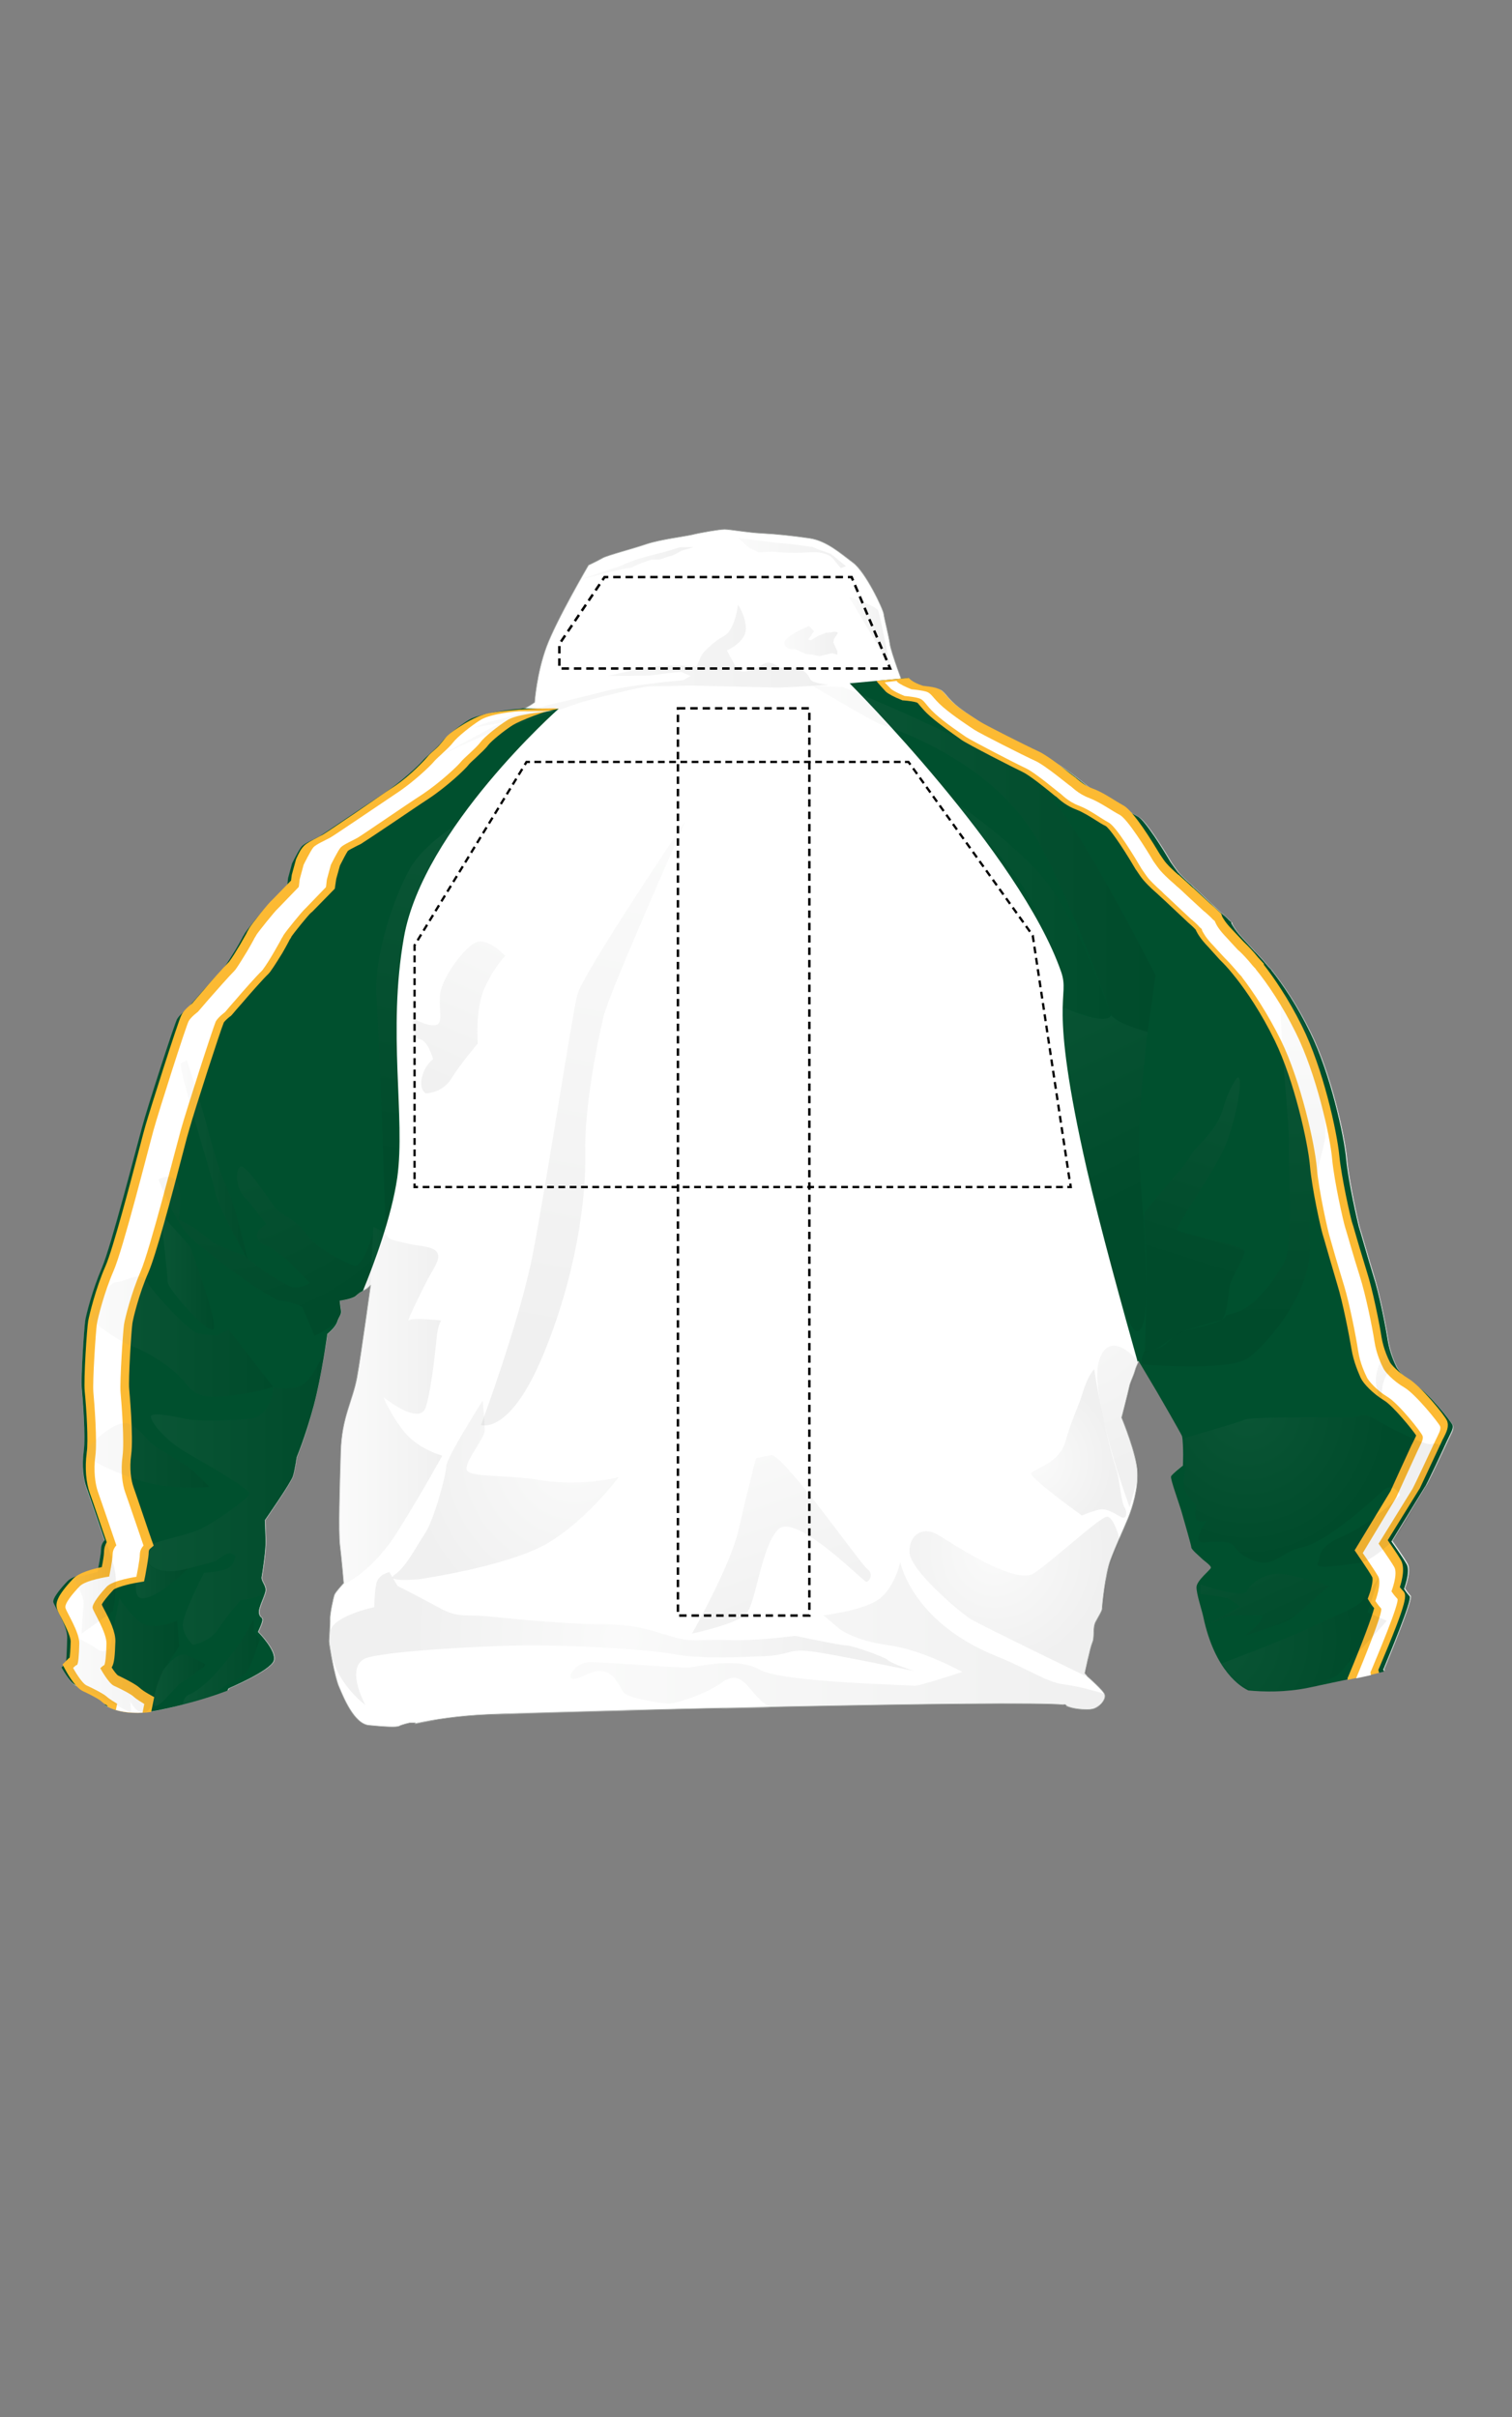 <?xml version="1.0" encoding="utf-8"?>
<!-- Generator: Adobe Illustrator 19.1.0, SVG Export Plug-In . SVG Version: 6.00 Build 0)  -->
<!DOCTYPE svg PUBLIC "-//W3C//DTD SVG 1.1//EN" "http://www.w3.org/Graphics/SVG/1.1/DTD/svg11.dtd">
<svg version="1.1" xmlns="http://www.w3.org/2000/svg" xmlns:xlink="http://www.w3.org/1999/xlink" x="0px" y="0px"
	 viewBox="0 0 612 978" enable-background="new 0 0 612 978" xml:space="preserve">
<rect x="0" y="0" width="612" height="978" fill="#808080" stroke="none"/>
<g id="BODY">
	<g>
		<path fill="#FFFFFF" stroke="#ADB0AD" stroke-width="0.25" d="M586,583.1c1.4-3,2.6-4.7,2.1-6.2c-0.5-1.4-9.7-12.9-14.2-15.6
			c-4.5-2.7-7.7-6.3-8.3-7.7c-0.7-1.4-2.7-5.6-3.6-10.9c-0.8-5.3-3.4-18.7-5.7-26.1c-2.3-7.5-5.3-18.1-5.9-19.9
			c-0.5-1.9-4.2-17.9-5.1-27.3c-0.8-9.3-6.4-34.6-14.5-51.1c-5.2-10.7-11-19.4-15.8-25.4c0-0.1,0-0.1,0-0.1s-0.5-0.5-1.3-1.4
			c-2.1-2.5-3.9-4.5-5.3-5.9c-0.2-0.1-0.3-0.3-0.4-0.4c-1.7-1.9-3.4-3.7-4.6-5c-3-3.2-4-5.1-4.5-6l-0.2-0.7l-0.8-0.7
			c-1-1.1-2.2-2.1-3.2-3c0,0-0.1-0.1-0.2-0.1l-6.4-6c-1.9-1.8-3.6-3.5-4.5-4.2l-1.2-1.2c0,0-2.8-2.3-5.2-5c-0.9-1.2-1.9-2.6-2.8-3.9
			c-2.7-4.6-10.3-17-13.4-18.6c-3.3-1.7-7.5-5-12-6.7c-4.5-1.7-7-4.6-7.5-4.9c-0.5-0.3-10-8.3-14.1-10.2s-22-11-24.1-12.5
			c-2.1-1.4-12.3-7.5-16.5-11.2c-4.2-3.7-4.4-5.6-6.8-6.3c-2.5-0.7-8.3-1.1-9.3-1.1c-1,0-4.8,0-4.8,0s-5.2-13.6-5.7-17.2
			c-0.5-3.6-2.3-10.3-2.5-12.1c-0.1-1.7-7.2-16.9-12.4-20.8c-5.2-3.9-10.8-8.9-17.6-9.9c-6.8-1-13.5-1.7-19.4-2
			c-5.9-0.3-12.9-1.6-15-1.6c-2.2,0-10.1,1.4-13.3,2.2c-3.1,0.7-12.7,1.9-18.2,3.7c-5.5,1.9-16,4.6-17.9,5.7
			c-1.9,1.1-5.7,2.9-5.7,2.9s-13,22.2-17,33c-4,10.8-4.8,22.5-4.8,22.5s-4.5,3.3-6.7,3.2c-2.2-0.1-15.9,1.9-19.8,4.3
			c-4,2.4-9.4,6.9-11.1,9c-1.6,2.2-6.7,6.3-7.8,7.7c-1.1,1.4-8.3,8.3-15.6,13.1c-7.2,4.7-24.5,16.5-26.3,17.5
			c-1.8,1-5.7,2.7-6.8,3.9c-1.1,1.1-4,7-4,7l-1.6,5.9l-0.3,2.6l-0.1,0.5l-8.2,8.4c-0.1,0.1-0.2,0.2-0.2,0.2c-1.2,1-7.9,9.3-8.6,10.5
			c-0.1,0.1-0.2,0.4-0.4,0.7c-0.3,0.5-0.6,0.9-0.7,1.2c0,0.1-0.1,0.1-0.1,0.2c-0.7,1.3-1.6,2.9-2.6,4.6c-1.6,2.6-3.4,5.6-4.7,7.3
			c-0.2,0.2-0.3,0.4-0.5,0.6c-1.9,1.9-7.6,8.2-10.3,11.3c-2,2.3-3.7,4.2-4.4,5.1c-0.1,0.1-0.2,0.2-0.2,0.2s-2.6,1.9-3.6,3.6
			c-1,1.7-12,35.9-14.2,43.8c-2.2,7.9-12.4,48.2-16.3,57c-3.8,8.8-6.3,18.8-6.7,21.2c-0.4,2.4-1.8,23.1-1.4,27.4
			c0.4,4.3,1.6,19.7,0.8,25.5c-0.8,5.9-0.1,11.3,1.1,14.6c1.2,3.3,7.4,21.4,7.4,21.4S41,625,41,627.1c0,2.2-1.4,8.9-1.4,8.9
			s-9.6,1.4-12,4c-2.5,2.6-6.2,6.9-5.7,8.6c0.4,1.7,5.7,9.8,5.6,14.3c-0.1,4.6-0.3,10.9-0.8,11c-0.5,0.1-1.5,1.1-1.5,1.1
			s3.3,6,5.5,7c2.2,1,6.8,3.3,8.1,4.5c1.1,1,3.6,2.5,4.1,2.8c0.1,0,0.1,0.1,0.1,0.1l-0.2,0.7c3.5,2,10.6,4.3,22.6,1.6
			c13.3-3,22.2-6.1,27.1-8c0.1-0.1,0.1-0.2,0.1-0.3c0.1-0.2,0.2-0.3,0.2-0.3s17-7.2,18.2-11.2c1.2-4-6.4-11.6-6.4-11.6
			s1.9-3.9,1.8-5c-0.1-1.1-1.1-0.6-1.4-2.7c-0.3-2.2,2.7-7.3,2.7-9.3c0-2-1.9-3.6-1.6-5.2s1.8-11.3,1.6-15.1
			c-0.1-3.7-0.3-7.9-0.3-7.9s10.5-15.2,11.3-17.9c0.8-2.7,1.5-7.6,1.5-7.6s3.7-8.9,6.8-20.9c3.1-12.1,5.5-29,5.5-29s3.3-2.6,4-4.9
			c0.7-2.3,1.8-2.9,1.5-4.6c-0.3-1.7-0.5-3.9-0.5-3.9s3.8-0.5,5.8-1.5l0.1,0l0.1-0.1c0.3-0.2,0.5-0.3,0.7-0.5
			c0.1-0.1,0.2-0.2,0.3-0.3l0.9-0.7c0,0,0.1-0.1,0.1-0.1l2.7-1.5c0.1-0.1,0.2-0.1,0.2-0.1l1.6-1.4c0,0-3.8,27.8-5.5,37.2
			s-6.2,16.2-6.6,30.1c-0.4,13.9-1,32.3-0.3,38c0.7,5.7,1.5,15.2,1.5,15.2s-3.1,3.3-3.7,4.6c-0.5,1.3-1.9,7.9-1.8,9.9
			c0.1,2-0.4,7.5-0.4,9c0,1.6,2.3,14.6,4,18.4c1.6,3.7,6,15.1,12.2,15.6c6.2,0.6,11.1,0.9,12.2,0.3c1.1-0.6,4.2-1.3,4.2-1.3h2.3
			c0,0,0,0,0,0c0,0,0,0.1-0.1,0.3c7.9-1.7,17.9-3.2,29.6-3.7c30.2-1.3,215.4-5.8,232.8-3.9c0.4-0.2,0.8-0.2,1.2,0.3
			c0.1,0,0.1,0.1,0.2,0.2c1.5,1,7.7,1.9,10.7,1.1c3.1-0.9,5.1-3.9,4.7-5.6c-0.4-1.7-7.1-7.5-7.1-7.5l-1-1.3c0,0,2.1-10,3-12.3
			c1-2.3,0.1-6,1.4-8.5c1.2-2.4,2.6-4.3,2.6-5.3c0-1,1.2-13.8,3.4-19.7c2.2-5.9,5.3-12.5,7.1-16.9c1.8-4.4,4-11.6,3.8-18.5
			c-0.1-6.9-6.4-22.2-6.4-22.2s2.7-10.5,3.1-12.5c0.4-2,1.6-4,2.3-6.5c0.7-2.4,1.8-4.2,1.8-4.2s6.7,11.3,7.5,12.6
			c0.8,1.3,9.7,16.8,10.1,17.8c0.4,1,0.5,6.3,0.5,7.6c0,1.3-0.1,4.4-0.1,4.4s-4.4,3.4-4.8,4.4c-0.4,1,3.4,11.2,4.4,14.8
			c1,3.6,3.8,13.1,3.8,13.9c0,0.9,3.3,3.6,4.1,4.4c0.8,0.9,4.1,3,3.8,3.9c-0.3,0.9-5.6,5-5.7,7.7c-0.1,2.7,2.2,9.5,2.7,11.9
			c4.4,20.9,14.1,27.8,17.6,29.7c6.1,0.6,15.2,0.9,24.6-1c10.2-2.1,22.7-4.8,30.7-6.6c-0.1-0.4-0.1-0.7-0.1-0.7s0.1-0.2,0.3-0.6
			c1.7-4.1,11.5-27.8,10.4-28.9c-1.2-1.3-2.3-3-2.3-3s2.7-7,1.1-9.9c-1.6-2.9-6.2-9.3-6.2-9.3l13.5-22.2
			C577.4,601.7,584.6,586.1,586,583.1z"/>
		<path fill="#FFFFFF" stroke="#ADB0AD" stroke-width="0.25" d="M432,690.6c-0.1-0.1-0.2-0.1-0.2-0.2
			C431.8,690.5,431.9,690.5,432,690.6z"/>
		<g opacity="0.2">
			<path fill="#FFFFFF" d="M248.9,692c-17.2-0.3-34.8,0.7-48.9,1.9c10.5-0.4,32.9-1.1,59.7-1.7C256.4,692.1,252.8,692.1,248.9,692z"
				/>
			<path fill="#FFFFFF" d="M175.3,696.2c-3.3,0.3-5.6,0.8-7.2,1.2c0,0,0,0.1-0.1,0.3c2.7-0.6,5.6-1.1,8.7-1.6
				C176.2,696.2,175.7,696.2,175.3,696.2z"/>
			<path fill="#FFFFFF" d="M304.6,689.9c0,0-9.5,0.9-12.6,1.5c6.6-0.1,13.3-0.3,20.1-0.4C307.9,690.5,304.6,689.9,304.6,689.9z"/>
		</g>
	</g>
</g>
<g id="SLEEVES">
	<g>
		<g>
			<path fill="#00502E" d="M585.8,582.8c1.4-3,2.6-4.7,2.1-6.2c-0.5-1.4-9.7-12.9-14.2-15.6c-4.5-2.7-7.7-6.3-8.4-7.7
				c-0.7-1.4-2.7-5.6-3.6-10.9c-0.8-5.3-3.4-18.7-5.8-26.1c-2.3-7.5-5.3-18.1-5.9-19.9c-0.5-1.9-4.2-17.9-5.1-27.3
				c-0.8-9.3-6.4-34.6-14.5-51.1c-5.2-10.7-11-19.4-15.8-25.4c0-0.1,0-0.1,0-0.1s-0.5-0.5-1.3-1.4c-2.1-2.5-3.9-4.5-5.3-5.9
				c-0.2-0.1-0.3-0.3-0.4-0.4c-1.7-1.9-3.4-3.7-4.6-5c-3-3.2-4-5.1-4.5-6l-0.2-0.7l-0.8-0.7c-1-1.1-2.2-2.1-3.3-3
				c0,0-0.1-0.1-0.2-0.1l-6.4-6c-1.9-1.8-3.6-3.5-4.5-4.2l-1.2-1.2c0,0-2.8-2.3-5.2-5c-0.9-1.2-1.9-2.6-2.8-3.9
				c-2.7-4.6-10.3-17-13.4-18.6c-3.3-1.7-7.5-5-12.1-6.7c-4.5-1.7-7-4.6-7.5-4.9c-0.5-0.3-10-8.3-14.1-10.2
				c-4.1-1.9-22.1-11-24.1-12.5c-2.1-1.4-12.3-7.5-16.6-11.2c-4.2-3.7-4.4-5.6-6.9-6.3c-1.3-0.4-3.7-0.7-5.7-0.9
				c-2.5-1-4.5-2-5.4-2.8c-0.2-0.2-0.3-0.3-0.5-0.6l-23.7,2.2c0,0,68.9,68.8,85.6,116.7c3.8,11-5.6,9.7,10.4,79.9
				c5.2,22.7,14.9,57.8,20.6,78c0.2-0.3,0.3-0.5,0.3-0.5s6.7,11.3,7.5,12.6c0.8,1.3,9.7,16.8,10.1,17.8c0.4,1,0.5,6.3,0.5,7.6
				c0,1.3-0.1,4.4-0.1,4.4s-4.4,3.4-4.8,4.4c-0.4,1,3.4,11.2,4.4,14.8c1,3.6,3.8,13.1,3.8,13.9c0,0.9,3.3,3.6,4.1,4.4
				c0.8,0.9,4.1,3,3.8,3.9c-0.3,0.9-5.6,5-5.8,7.7c-0.1,2.7,2.2,9.5,2.7,11.9c4.7,22.4,15.5,28.7,18.3,30c6.1,0.6,15.1,0.8,24.3-1.1
				c10.1-2.1,22.5-4.8,30.5-6.5c-0.1-0.6-0.2-1-0.2-1s0.1-0.2,0.3-0.6c1.7-4.1,11.6-27.8,10.4-28.9c-1.2-1.3-2.3-3-2.3-3
				s2.7-7,1.1-9.9c-1.6-2.9-6.2-9.3-6.2-9.3l13.6-22.2C577.2,601.4,584.4,585.8,585.8,582.8z"/>
		</g>
		<g>
			<path fill="#00502E" d="M163.5,379.2c7.7-43.8,62.6-92.4,62.6-92.4l-14.6-0.2c-0.7,0.2-1.3,0.3-1.7,0.3
				c-2.2-0.1-15.9,1.9-19.9,4.3c-4,2.4-9.5,6.9-11.1,9c-1.6,2.2-6.7,6.3-7.8,7.7c-1.1,1.4-8.4,8.3-15.6,13.1
				c-7.3,4.7-24.5,16.5-26.3,17.5c-1.8,1-5.8,2.7-6.9,3.9c-1.1,1.1-4,7-4,7l-1.6,5.9l-0.3,2.6l-0.1,0.5l-8.2,8.4
				c-0.1,0.1-0.2,0.2-0.2,0.2c-1.2,1-7.9,9.3-8.6,10.5c-0.1,0.1-0.2,0.4-0.4,0.7c-0.3,0.5-0.6,0.9-0.7,1.2c0,0.1-0.1,0.1-0.1,0.2
				c-0.7,1.3-1.6,2.9-2.6,4.6c-1.6,2.6-3.5,5.6-4.7,7.3c-0.2,0.2-0.3,0.4-0.5,0.6c-1.9,1.9-7.6,8.2-10.3,11.3
				c-2,2.3-3.7,4.2-4.4,5.1c-0.1,0.1-0.2,0.2-0.2,0.2s-2.6,1.9-3.6,3.6c-1,1.7-12.1,35.9-14.2,43.8c-2.2,7.9-12.5,48.2-16.3,57
				c-3.8,8.8-6.3,18.8-6.7,21.2c-0.4,2.4-1.8,23.1-1.4,27.4c0.4,4.3,1.6,19.7,0.8,25.5c-0.8,5.9-0.1,11.3,1.1,14.6
				c1.2,3.3,7.4,21.4,7.4,21.4s-1.5,1.4-1.5,3.6c0,2.2-1.4,8.9-1.4,8.9s-9.6,1.4-12.1,4c-2.5,2.6-6.2,6.9-5.8,8.6
				c0.4,1.7,5.8,9.8,5.6,14.3c-0.1,4.6-0.3,10.9-0.8,11c-0.5,0.1-1.5,1.1-1.5,1.1s3.3,6,5.5,7c2.2,1,6.9,3.3,8.1,4.5
				c1.1,1,3.6,2.5,4.1,2.8c0.1,0,0.1,0.1,0.1,0.1l-0.2,0.8c3.4,2,10.5,4.6,23,1.8C78.3,689,87,686,92,684.1c0.1-0.3,0.3-0.5,0.4-0.7
				c0.1-0.2,0.2-0.3,0.2-0.3s17-7.2,18.2-11.2c1.2-4-6.4-11.6-6.4-11.6s1.9-3.9,1.8-5c-0.1-1.1-1.1-0.6-1.4-2.7
				c-0.3-2.2,2.7-7.3,2.7-9.3c0-2-1.9-3.6-1.6-5.2c0.3-1.6,1.8-11.3,1.6-15.1c-0.1-3.7-0.3-7.9-0.3-7.9s10.6-15.2,11.4-17.9
				c0.8-2.7,1.5-7.6,1.5-7.6s3.7-8.9,6.9-20.9c3.2-12.1,5.5-29,5.5-29s3.3-2.6,4-4.9c0.7-2.3,1.8-2.9,1.5-4.6
				c-0.3-1.7-0.5-3.9-0.5-3.9s3.8-0.5,5.8-1.5l0.1,0l0.1-0.1c0.3-0.2,0.5-0.3,0.7-0.5c0.1-0.1,0.2-0.2,0.3-0.3l0.9-0.7
				c0,0,0.1-0.1,0.1-0.1l1.4-0.8c4.6-11.2,11.6-30,13.9-45.8C164.2,452.1,156.7,417.6,163.5,379.2z"/>
		</g>
	</g>
</g>
<g id="STRIPE_OUTLINE">
	<g>
		<path fill="#FCBA33" d="M367.8,274.3l-13.1,1.2c0.4,0.6,3.8,4.3,3.9,4.4c1.2,1,3.2,2.1,6.3,3.3l0.4,0.2l0.4,0
			c2.4,0.2,4.3,0.5,5.2,0.8c0.5,0.1,0.6,0.3,1.6,1.5c0.9,1,2,2.4,4.1,4.2c3.8,3.3,8.8,6.8,11.5,8.7c0.4,0.3,0.8,0.6,1.1,0.8
			c2.4,1.7,20.8,11.1,24.6,12.9c2.8,1.3,9,6.3,11.7,8.5c1.3,1.1,1.7,1.4,2.1,1.6c0.1,0.1,0.2,0.2,0.3,0.3c1.2,1.1,3.8,3.4,7.8,4.9
			c2.6,1,5.3,2.7,7.7,4.2c1.4,0.9,2.8,1.8,4.1,2.4c1.4,0.8,6.1,7.2,12.2,17.6l0.1,0.1c1.1,1.7,2.1,3.1,3,4.2l0.1,0.1
			c2.3,2.7,5,4.9,5.4,5.3l1.2,1.1l0.1,0.1c0.8,0.7,2.5,2.3,4.3,4l6.5,6.1l0.3,0.3c1,0.9,2.1,1.8,2.9,2.7l0.4,0.4l0.1,0.3
			c0.7,1.4,1.9,3.5,5,6.7c1.1,1.2,2.8,3.1,4.5,5l0.6,0.6c1,1,2.7,2.7,5.1,5.7l0.3,0.4l0,0l0.9,1.1c4,5.1,9.9,13.6,15.5,25.1
			c7.9,16.2,13.4,41.4,14.2,50.4c0.8,9.6,4.5,25.9,5.2,28.1c0.1,0.4,0.3,1,0.6,2c1.1,3.9,3.5,12.1,5.3,18.2
			c2.2,7.1,4.8,20.5,5.7,25.9c0.9,5.6,3,10,3.7,11.7l0.1,0.2c1.1,2.3,4.8,6.2,9.5,9.1c3.6,2.2,11.4,11.8,12.9,14.1
			c-0.1,0.5-0.6,1.3-0.9,2c-0.3,0.6-0.6,1.3-1,2c-1.3,2.8-7.8,17-8.5,18.6l-14.5,23.9l1.1,1.6c0,0.1,4.5,6.4,6,9.2
			c0.5,0.9-0.2,4.5-1.3,7.4l-0.5,1.4l0.8,1.3c0.1,0.2,0.8,1.3,1.8,2.5c-0.8,3.3-4.8,14.1-10.2,27l-0.6,1.4l0.1,0.6
			c4.6-1,9-1.9,12.7-2.8c-0.1-0.5-0.2-0.9-0.3-1.2c12.5-29.4,11.5-30.4,9.9-32.1c-0.4-0.4-0.8-0.9-1.2-1.4c0.9-2.8,2.2-7.9,0.4-11
			c-1.2-2.1-3.8-5.8-5.3-8l12.8-20.7l0.2-0.3c0.3-0.6,7.4-15.8,8.8-18.8c0.3-0.7,0.6-1.3,0.9-1.8c1.1-2.2,2.2-4.4,1.3-6.7
			c-0.8-2.1-10.7-14.2-15.8-17.2c-4.1-2.5-6.9-5.7-7.3-6.5l-0.1-0.2c-0.7-1.4-2.5-5.2-3.3-9.9c-0.8-5.3-3.5-18.9-6-26.7
			c-1.9-6.1-4.3-14.2-5.4-18.1l-0.6-1.9c-0.6-2-4.2-17.8-5.1-26.8c-0.9-9.6-6.6-35.4-15.1-52.4c-5.5-11.1-11.3-19.5-15.5-24.9
			l0.1-0.3l-2.3-2.5c-2-2.5-4-4.6-5.6-6.1l-0.4-0.4c-1.8-1.9-3.5-3.7-4.6-4.9c-2.7-2.8-3.6-4.5-4-5.2l-0.4-1.2l-1.2-1.1
			c-1.1-1.1-2.3-2.2-3.4-3.1l-6.7-6.2l-0.2-0.1c-1.9-1.8-3.6-3.3-4.5-4.1l-1.2-1.1L477,354c0,0-2.7-2.2-4.9-4.7
			c-0.8-0.9-1.6-2.1-2.6-3.6c-7-11.7-12-18.3-14.8-19.8c-1.1-0.6-2.4-1.4-3.7-2.2c-2.6-1.6-5.6-3.5-8.9-4.7c-3-1.1-5-2.9-6.1-3.8
			c-0.4-0.4-0.7-0.6-1.1-0.9c-0.3-0.2-0.8-0.6-1.6-1.2c-5-4-10.1-7.8-13.2-9.2c-4.4-2-22.3-11-24.1-12.3c-0.4-0.2-0.8-0.6-1.4-0.9
			c-2.6-1.8-4.7-2.8-8.2-5.8c-1.7-1.5-2.7-2.6-3.5-3.6c-1.2-1.4-1.9-2.3-4.2-3c-1.6-0.4-3.2-0.6-5.1-0.8
			C369,276,368.1,274.5,367.8,274.3"/>
		<path fill="#FCBA33" d="M224,286.6c-3.1,0-14.8,0.1-25.7,1.9c-6.4,1-15.6,7.6-17.2,9.2c-0.9,0.8-2.7,3.4-4.2,4.8
			c-1.8,1.7-3,2.6-3.7,3.5c-0.8,1-6.8,7.7-13.9,12.4c-3.4,2.2-9.5,6.4-14.7,10c-5.3,3.6-13,8.8-13.9,9.3c-0.5,0.3-1.2,0.6-1.9,1
			c-2.7,1.4-4.6,2.4-5.7,3.5c-1.3,1.3-2.1,2.9-3.2,5.3l-0.1,0.3l-1.7,6.2l-0.3,2.3l-7.4,7.6l0,0c-1.7,1.4-8.6,10.1-9.4,11.5
			c-0.1,0.1-0.2,0.4-0.4,0.7c-0.4,0.7-0.7,1.2-0.9,1.7c-0.7,1.2-1.6,2.8-2.5,4.4c-1.8,3-3.4,5.6-4.5,7l-0.2,0.2
			c-2.1,2.1-7.9,8.6-10.4,11.6c-1.9,2.2-3.5,4-4.3,5c-0.9,0.7-3.2,2.5-4.3,4.6c-1.4,2.5-12.9,38.9-14.6,44.8
			c-0.5,1.7-1.3,4.7-2.3,8.6c-3.8,14.5-10.9,41.5-13.9,48.3c-4,9.1-6.5,19.6-7,22.2c-0.5,2.7-1.9,23.7-1.4,28.5
			c0.7,7.1,1.5,20.1,0.8,24.9c-0.8,5.9-0.3,12,1.3,16.4c1,2.6,5.2,15.2,6.8,19.7c-0.6,1-1.1,2.5-1.1,4.2c0,0.9-0.4,3.5-0.9,5.9
			c-3.6,0.7-9.2,2.2-11.6,4.7c-6.6,7-7.1,9.8-6.6,11.9c0.2,0.9,0.7,1.9,1.8,3.9c1.3,2.6,3.8,7.3,3.8,9.6c-0.1,3.7-0.3,5.6-0.4,6.5
			c-0.4,0.3-0.7,0.6-1.1,1l-1.8,1.8l1.2,2.2c1.4,2.6,4.3,7.3,7.1,8.6c3.1,1.4,6.5,3.3,7.2,3.9c0.7,0.7,1.7,1.4,2.7,2l-0.1,0.3
			c2.4,1.3,6.3,2.6,12,2.6c1.8,0,3.7-0.1,5.8-0.4l1.2-6l-2.3-1.3c-1.6-0.9-3-1.9-3.5-2.4c-1.8-1.7-7.2-4.3-8.9-5.1
			c-0.5-0.4-1.5-1.6-2.5-3.2c1.1-1.7,1.3-4.8,1.5-10.5c0.1-3.8-2.1-8.4-4.6-13.1c-0.3-0.6-0.7-1.3-0.9-1.9c0.5-1,2-3,4.7-5.9
			c0.9-0.9,5.7-2.3,10-3l2.4-0.4l0.5-2.4c0.2-1.2,1.4-7.3,1.4-9.6c0-0.6,0.4-1.1,0.4-1.1l1.6-1.4l-0.8-2.2
			c-0.3-0.7-6.2-18.3-7.4-21.6c-0.9-2.5-1.7-7.3-0.9-13c1-7.2-0.8-26.3-0.8-26.5c-0.4-3.9,0.9-24.2,1.3-26.7c0.3-2,2.7-12,6.5-20.6
			c2.9-6.7,8.9-28.9,14.2-49.3c1-3.9,1.8-6.9,2.3-8.5c2.3-8.2,12.8-40.6,14-43.3c0.4-0.6,1.6-1.7,2.5-2.4l0.2-0.1l0.6-0.6
			c0.7-0.9,2.4-2.8,4.5-5.2c2.7-3.2,8.2-9.4,10.1-11.2c0.2-0.2,0.5-0.5,0.7-0.8l0.1-0.1c1.7-2.3,4-6.1,5-7.7c1-1.7,1.9-3.4,2.6-4.7
			l0.1-0.2c0.1-0.2,0.1-0.3,0.2-0.4c0,0,0.1-0.2,0.4-0.6l0.1-0.2c0.2-0.3,0.3-0.5,0.3-0.6c0.8-1.2,6.8-8.7,7.9-9.6
			c0.1-0.1,0.2-0.2,0.4-0.3l9.2-9.4l0.6-4l1.5-5.4c1.2-2.4,2.7-5.2,3.2-5.9c0.6-0.5,2.7-1.5,3.8-2.1c0.9-0.4,1.7-0.8,2.2-1.2
			c1-0.6,5.2-3.4,12.5-8.3c5.2-3.5,10.6-7.2,14-9.4c7.6-5,15.1-12.1,16.5-14c0.3-0.4,1.8-1.8,2.8-2.7c1.9-1.8,3.9-3.6,5-5.1
			c1.2-1.6,6.3-5.8,10.1-8.2c2.3-1.4,13.6-6.2,18.6-6.4l-1.3-0.2C224.8,286.6,224.5,286.6,224,286.6"/>
	</g>
</g>
<g id="SLEEVE_STRIPES-WHITE_ONLY">
	<g>
		<path fill="#FFFFFF" d="M580.8,583.3c1.4-3,2.6-4.8,2.1-6.2c-0.6-1.4-9.9-13-14.5-15.7c-4.6-2.7-7.8-6.3-8.5-7.8
			c-0.7-1.4-2.8-5.6-3.6-11c-0.8-5.3-3.5-18.7-5.9-26.2c-2.4-7.5-5.4-18.2-6-20c-0.6-1.9-4.3-18-5.2-27.4
			c-0.8-9.4-6.5-34.7-14.8-51.3c-5.3-10.7-11.2-19.5-16.1-25.5c0-0.1,0-0.1,0-0.1s-0.5-0.5-1.3-1.4c-2.1-2.6-4-4.6-5.4-5.9
			c-0.2-0.1-0.3-0.3-0.5-0.4c-1.8-1.9-3.5-3.8-4.6-5c-3.1-3.2-4.1-5.1-4.5-6l-0.3-0.7l-0.8-0.7c-1-1.1-2.2-2.1-3.3-3.1
			c0,0-0.1-0.1-0.2-0.1l-6.5-6c-1.9-1.8-3.7-3.5-4.6-4.2l-1.3-1.2c0,0-2.8-2.3-5.3-5.1c-1-1.2-2-2.6-2.9-3.9
			c-2.7-4.6-10.5-17.1-13.6-18.7c-3.3-1.7-7.7-5-12.3-6.8c-4.6-1.7-7.1-4.6-7.7-4.9c-0.6-0.3-10.2-8.4-14.3-10.2
			c-4.2-1.9-22.4-11.1-24.5-12.5c-2.1-1.4-8.4-5.5-12.7-9.2c-4.3-3.7-4.5-5.6-7-6.3c-1.4-0.4-3.8-0.7-5.8-0.9c-2.5-1-4.5-2-5.5-2.8
			c-0.2-0.2-0.4-0.4-0.5-0.6l-4.8,0.6c0.1,0.2,2.4,2.5,2.6,2.7c1,0.8,3,1.8,5.4,2.8c2,0.2,4.4,0.5,5.7,0.9c2.5,0.7,2.6,2.6,6.8,6.4
			c4.2,3.8,10.3,7.8,12.4,9.3c2.1,1.4,20,10.7,24.1,12.6c4.1,1.9,13.5,10,14.1,10.3c0.5,0.3,3,3.2,7.5,4.9c4.5,1.7,8.8,5.1,12,6.8
			c3.1,1.6,10.7,14.2,13.4,18.8c0.9,1.3,1.9,2.8,2.8,3.9c2.4,2.7,5.2,5.1,5.2,5.1l1.2,1.2c0.8,0.7,2.6,2.4,4.5,4.2l6.4,6
			c0,0,0.1,0.1,0.2,0.1c1.1,1,2.3,2,3.2,3.1l0.8,0.7l0.2,0.7c0.5,0.9,1.4,2.8,4.5,6c1.1,1.2,2.8,3.1,4.6,5c0.1,0.1,0.3,0.3,0.4,0.4
			c1.4,1.4,3.2,3.4,5.3,5.9c0.8,0.9,1.3,1.4,1.3,1.4s0,0.1,0,0.1c4.7,6.1,10.5,14.9,15.8,25.6c8.1,16.6,13.7,42.1,14.5,51.5
			c0.8,9.4,4.5,25.6,5.1,27.5c0.5,1.9,3.6,12.6,5.9,20.1c2.3,7.5,4.9,21,5.7,26.3c0.8,5.4,2.9,9.5,3.6,11c0.7,1.4,3.8,5.1,8.3,7.8
			c4.5,2.7,13.7,14.3,14.2,15.8c0.5,1.4-0.7,3.2-2.1,6.2c-1.4,3-8.6,18.8-8.6,18.8l-13.5,22.4c0,0,4.5,6.5,6.2,9.4
			c1.6,2.9-1.1,10-1.1,10s1.1,1.7,2.3,3c1.1,1.1-7.7,22.5-10.1,28.3c2.1-0.4,4.1-0.9,6-1.3c-0.2-0.8-0.2-1.2-0.2-1.2
			s0.1-0.2,0.3-0.6c1.7-4.1,11.8-27.9,10.6-29.1c-1.3-1.3-2.4-3-2.4-3s2.8-7.1,1.1-9.9c-1.7-2.9-6.3-9.4-6.3-9.4l13.8-22.3
			C572,602.1,579.4,586.4,580.8,583.3z"/>
		<path fill="#FFFFFF" d="M186.6,308.2c1.1-1.4,6.2-5.6,7.8-7.8c1.6-2.2,7.1-6.6,11.1-9.1c3.5-2.2,14.6-3.4,18.6-3.6l-12.9,0.1
			c-2.2-0.1-12.7,1-16.7,3.5c-4,2.5-9.4,6.9-11.1,9.1c-1.6,2.2-6.7,6.4-7.8,7.8c-1.1,1.4-8.3,8.4-15.6,13.1
			c-7.2,4.8-24.5,16.6-26.3,17.6c-1.8,1-5.7,2.7-6.8,3.9c-1.1,1.2-4,7.1-4,7.1l-1.6,5.9l-0.3,2.6l-0.1,0.5l-8.2,8.5
			c-0.1,0.1-0.2,0.2-0.2,0.2c-1.2,1-7.9,9.4-8.6,10.5c-0.1,0.1-0.2,0.4-0.4,0.7c-0.3,0.5-0.6,0.9-0.7,1.2c0,0.1-0.1,0.1-0.1,0.2
			c-0.7,1.3-1.6,2.9-2.6,4.6c-1.6,2.6-3.4,5.6-4.7,7.4c-0.2,0.2-0.3,0.4-0.5,0.6c-1.9,1.9-7.6,8.3-10.3,11.4c-2,2.3-3.7,4.3-4.4,5.1
			c-0.1,0.1-0.2,0.2-0.2,0.2s-2.6,1.9-3.6,3.6c-1,1.7-12,36.1-14.2,44c-2.2,7.9-12.4,48.5-16.3,57.3c-3.8,8.8-6.3,18.9-6.7,21.4
			c-0.4,2.5-1.8,23.2-1.4,27.6c0.4,4.3,1.6,19.8,0.8,25.7c-0.8,5.9-0.1,11.4,1.1,14.7c1.2,3.3,7.4,21.5,7.4,21.5s-1.5,1.4-1.5,3.6
			c0,2.2-1.4,9-1.4,9s-9.6,1.4-12,4c-2.5,2.6-6.2,6.9-5.7,8.7c0.4,1.7,5.7,9.8,5.6,14.4c-0.1,4.6-0.4,8.6-1,8.7
			c-0.5,0.1-1.5,1.2-1.5,1.2s3.3,6.1,5.5,7.1c2.2,1,6.8,3.3,8.1,4.5c1.1,1,3.6,2.5,4.1,2.8c0.1,0,0.1,0.1,0.1,0.1l-0.5,2.5
			c2.7,0.8,6.2,1.3,10.8,1.1l0.7-3.5c0,0,0,0-0.1-0.1c-0.5-0.3-3-1.8-4.1-2.8c-1.2-1.2-5.9-3.5-8.1-4.5c-2.2-1-5.5-7.1-5.5-7.1
			s1-1,1.5-1.2c0.5-0.1,0.9-4.1,1-8.7c0.1-4.6-5.2-12.7-5.6-14.4c-0.4-1.7,3.3-6.1,5.7-8.7c2.5-2.6,12-4,12-4s1.4-6.8,1.4-9
			c0-2.2,1.5-3.6,1.5-3.6s-6.2-18.2-7.4-21.5c-1.2-3.3-1.9-8.8-1.1-14.7c0.8-5.9-0.4-21.4-0.8-25.7c-0.4-4.3,1-25.1,1.4-27.6
			c0.4-2.5,2.9-12.6,6.7-21.4c3.8-8.8,14.1-49.4,16.3-57.3c2.2-7.9,13.3-42.3,14.2-44c1-1.7,3.6-3.6,3.6-3.6s0.1-0.1,0.2-0.2
			c0.7-0.9,2.4-2.8,4.4-5.1c2.7-3.2,8.3-9.5,10.3-11.4c0.2-0.2,0.3-0.3,0.5-0.6c1.3-1.7,3.2-4.8,4.7-7.4c1-1.7,1.9-3.4,2.6-4.6
			c0-0.1,0.1-0.2,0.1-0.2c0.1-0.3,0.4-0.7,0.7-1.2c0.2-0.4,0.3-0.6,0.4-0.7c0.7-1.2,7.4-9.5,8.6-10.5c0.1-0.1,0.1-0.1,0.2-0.2
			l8.2-8.5l0.1-0.5l0.3-2.6l1.6-5.9c0,0,2.9-5.9,4-7.1c1.1-1.2,5.1-2.9,6.8-3.9c1.8-1,19-12.9,26.3-17.6
			C178.2,316.6,185.5,309.7,186.6,308.2z"/>
	</g>
</g>
<g id="SHADING">
	<linearGradient id="SVGBACKID_1_" gradientUnits="userSpaceOnUse" x1="173.073" y1="276.441" x2="335.457" y2="276.441">
		<stop  offset="0" style="stop-color:#ADB0AD"/>
		<stop  offset="1" style="stop-color:#000000"/>
	</linearGradient>
	<path opacity="6.000000e-002" fill="url(#SVGBACKID_1_)" d="M173.1,308.3c0,0,23.5-11.8,30.4-13.5c6.9-1.7,29.4-10.1,33.7-11.2
		c4.3-1.1,21.9-5.9,26.4-5.9c4.5,0,12.6-0.3,16-0.3c3.5,0,31.8,0.8,35.3,0.8c3.5,0,20.6-1.1,20.6-1.1s-6.7-0.6-7.5-2.2
		c-0.8-1.7-1.9-3.1-3.2-3.6c-1.3-0.6-5.6-1.4-8-1.1c-2.4,0.3-4.3-3.9-8.5-1.1c-4.3,2.8-9.1,3.4-10.1,1.4c-1.1-2-4-7.3-4-7.3
		s7.7-3.4,7.7-8.7s-3.2-9.8-3.2-9.8s-1.1,10.1-5.6,12.6c-4.5,2.5-7.2,5.6-8.3,6.7c-1.1,1.1-2.9,5.9-2.9,5.9s-0.8-0.6-8.8-0.6
		c-8,0-10.7,0.8-14.2,1.4c-3.5,0.6-12.8,2.8-12.8,2.8s16.6,0,18.2-0.3c1.6-0.3,11.2-1.4,11.2-1.4l4,1.7l-2.9,1.7
		c0,0-22.2,2-31.8,4.5c-9.6,2.5-23,5.6-23,5.6s-20.3,6.2-22.2,6.4c-1.9,0.3-8,2.8-8,2.8l12-2.2c0,0-4,1.7-4.8,2.2
		C197.9,295.1,173.1,308.3,173.1,308.3z"/>
	<linearGradient id="SVGBACKID_2_" gradientUnits="userSpaceOnUse" x1="317.489" y1="259.347" x2="339.196" y2="259.347">
		<stop  offset="0" style="stop-color:#ADB0AD"/>
		<stop  offset="1" style="stop-color:#000000"/>
	</linearGradient>
	<path opacity="6.000000e-002" fill="url(#SVGBACKID_2_)" d="M327.4,253.3c0,0-11,4.5-9.9,7.3c1.1,2.8,4.3,2,4.3,2l4.3,2l2.7,0.3
		l2.9,0.6l2.4-0.6l2.7-0.6l2.1,0.6v-1.4l-1.6-3.6l0.3-1.4l1.6-2.5c0,0-1.3-0.6-2.1-0.3c-0.8,0.3-2.7,0.3-2.7,0.3l-3.5,1.4l-2.7,1.7
		l-1.1-0.3l2.4-3.4L327.4,253.3z"/>
	<linearGradient id="SVGBACKID_3_" gradientUnits="userSpaceOnUse" x1="343.736" y1="255.563" x2="360.296" y2="255.563">
		<stop  offset="0" style="stop-color:#ADB0AD"/>
		<stop  offset="1" style="stop-color:#000000"/>
	</linearGradient>
	<path opacity="6.000000e-002" fill="url(#SVGBACKID_3_)" d="M360.3,269.6l-16.6-28c0,0,11,3.4,11.8,5.6
		C356.3,249.4,360.3,269.6,360.3,269.6z"/>
	<linearGradient id="SVGBACKID_4_" gradientUnits="userSpaceOnUse" x1="234.768" y1="227.958" x2="280.706" y2="227.958">
		<stop  offset="0" style="stop-color:#ADB0AD"/>
		<stop  offset="1" style="stop-color:#000000"/>
	</linearGradient>
	<path opacity="6.000000e-002" fill="url(#SVGBACKID_4_)" d="M234.8,234.5c0,0,13.9-4.8,15-5c1.1-0.3,2.4-1.1,6.1-2.5
		c3.7-1.4,12.8-3.6,12.8-3.6l6.7-2h5.3l-4.8,1.4c0,0-3.7,2.2-4.5,2.2s-3.7,1.4-4.8,1.4c-1.1,0-2.9,0-2.9,0l-4,1.4l-3.2,1.4
		c0,0-0.8,0.6-1.6,0.6c-0.8,0-4.5,0.8-4.5,0.8L234.8,234.5z"/>
	<linearGradient id="SVGBACKID_5_" gradientUnits="userSpaceOnUse" x1="298.867" y1="223.894" x2="342.4" y2="223.894">
		<stop  offset="0" style="stop-color:#ADB0AD"/>
		<stop  offset="1" style="stop-color:#000000"/>
	</linearGradient>
	<path opacity="6.000000e-002" fill="url(#SVGBACKID_5_)" d="M298.9,217.7c0,0,16.8,2.2,18.4,2.2c1.6,0,11.5,1.4,11.5,1.4l1.9,0.8l5.6,2
		l6.1,5l-2.1,0.8l-2.9-3.6c0,0-2.1-3.4-10.1-2.8c-8,0.6-14.4-0.3-14.4-0.3l-5.9,0.3l-4-2L298.9,217.7z"/>
	<linearGradient id="SVGBACKID_6_" gradientUnits="userSpaceOnUse" x1="328.78" y1="347.486" x2="467.661" y2="347.486">
		<stop  offset="0" style="stop-color:#ADB0AD"/>
		<stop  offset="1" style="stop-color:#000000"/>
	</linearGradient>
	<path opacity="6.000000e-002" fill="url(#SVGBACKID_6_)" d="M341.1,278c0,0,70.2,27.7,84.9,45.4c14.7,17.7,41.7,71.2,41.7,71.2l-3.2,23
		c0,0-13.9-3.4-15.2-8.1c-1.3-4.8-18.6-51.5-30.2-70.9c-19-31.9-59.3-44.3-63-45.7c-3.7-1.4-27.2-15.4-27.2-15.4L341.1,278z"/>
	<linearGradient id="SVGBACKID_7_" gradientUnits="userSpaceOnUse" x1="416.673" y1="384.957" x2="463.951" y2="482.889">
		<stop  offset="0" style="stop-color:#ADB0AD"/>
		<stop  offset="1" style="stop-color:#000000"/>
	</linearGradient>
	<path opacity="6.000000e-002" fill="url(#SVGBACKID_7_)" d="M464.5,417.5c0,0-10.9-2.7-14.8-6.5c0,0-1.7,4.3-18.5-3.1
		c-6.4-2.8,20.5,128.1,28.5,130.6c8,2.5,2.7-47.4,1.6-66.4c-1.1-19.1,1.6-38.4,2.1-44.3C463.9,422,464.5,417.5,464.5,417.5z"/>
	<linearGradient id="SVGBACKID_8_" gradientUnits="userSpaceOnUse" x1="385.902" y1="368.25" x2="449.514" y2="368.25">
		<stop  offset="0" style="stop-color:#ADB0AD"/>
		<stop  offset="1" style="stop-color:#000000"/>
	</linearGradient>
	<path opacity="4.000000e-002" fill="url(#SVGBACKID_8_)" d="M385.9,324.2c-1.1,3.1,24.3,22.7,33.9,45.4c9.6,22.7,13.9,28.9,12.6,31.4
		c-1.3,2.5-1.3,6.7-1.3,6.7s21.1,9,18.2,1.7c-2.9-7.3-14.7-41.8-30.4-58C403,335.2,385.9,324.2,385.9,324.2z"/>
	<linearGradient id="SVGBACKID_9_" gradientUnits="userSpaceOnUse" x1="508.472" y1="419.172" x2="478.976" y2="513.277">
		<stop  offset="0" style="stop-color:#ADB0AD"/>
		<stop  offset="1" style="stop-color:#000000"/>
	</linearGradient>
	<path opacity="6.000000e-002" fill="url(#SVGBACKID_9_)" d="M500.8,436c2.9-1.4-0.5,17.9-5.3,28.6c-4.8,10.6-19.8,31.7-19,33.1
		c0.8,1.4,26.7,6.2,27.2,8.4c0.5,2.2-5.9,11.8-6.1,14.9c-0.3,3.1-1.1,12.3-3.5,13.2c-2.4,0.8-14.2,3.4-17.9,5.9
		c-3.7,2.5-5.9,4.5-7.5,5.3c-1.6,0.8-5.3,1.7-5.3,1.7s1.1-31.9,0.5-40.6c-0.5-8.7-1.3-14-0.5-16c0.8-2,16.8-19.1,18.4-22.7
		c1.6-3.6,10.4-9.5,13.1-18.8C497.6,439.7,500.8,436,500.8,436z"/>
	<linearGradient id="SVGBACKID_10_" gradientUnits="userSpaceOnUse" x1="496.626" y1="413.802" x2="500.155" y2="535.91">
		<stop  offset="0" style="stop-color:#ADB0AD"/>
		<stop  offset="1" style="stop-color:#000000"/>
	</linearGradient>
	<path opacity="6.000000e-002" fill="url(#SVGBACKID_10_)" d="M462.5,552.1c0,0,34.9,3,42.7-2.6c7.8-5.6,26.3-27.1,25-46.5
		c-1.2-19.4,5.7-37,6.2-43c0.4-6-1.6-32.3-4.5-37.9c-2.9-5.6-9.8-21.5-12.7-19.8c-2.9,1.7,2.9,52.9,2.5,60.3
		c-0.4,7.3,2.1,40-1.6,47.3c-3.7,7.3-11.9,18.9-19.7,21.1c-7.8,2.2-1.8,0.4-6.1,3.1c-3.3,2.1-14.1,3.7-16.7,5.1
		c-3.7,1.9-5.6,5.1-8,6c-4.5,1.6-6.5,1.7-6.5,1.7C461.3,550.8,462.5,552.1,462.5,552.1z"/>
	
		<radialGradient id="SVGBACKID_11_" cx="428.175" cy="512.561" r="73.558" gradientTransform="matrix(1 0 0 1.049 0 -17.076)" gradientUnits="userSpaceOnUse">
		<stop  offset="0" style="stop-color:#ADB0AD"/>
		<stop  offset="1" style="stop-color:#000000"/>
	</radialGradient>
	<path opacity="6.000000e-002" fill="url(#SVGBACKID_11_)" d="M457.2,609.8c0,0-16.8-45.6-12.3-59.4c4.5-13.8,16.2,0.9,16.2,0.9
		l-6.8,22.4c0,0,6.6,18.1,6.6,21.1C460.9,597.7,457.2,609.8,457.2,609.8z"/>
	
		<radialGradient id="SVGBACKID_12_" cx="402.623" cy="614.775" r="45.687" gradientTransform="matrix(1 0 0 1.049 0 -17.076)" gradientUnits="userSpaceOnUse">
		<stop  offset="0" style="stop-color:#ADB0AD"/>
		<stop  offset="1" style="stop-color:#000000"/>
	</radialGradient>
	<path opacity="6.000000e-002" fill="url(#SVGBACKID_12_)" d="M439.5,678.2c0,0-42.7-20.7-46.8-23.2c-4.1-2.6-24.6-19.8-24.6-27.1
		c0-7.3,5.7-10.3,11.5-6.9c5.7,3.4,31.2,20.7,39,15.5c7.8-5.2,26.7-22.8,29.5-22.8s5.2,9.5,5.2,9.5s-5.6,12.5-5.6,15.5
		c0,3-0.9,13.1-2.1,14.1c-3.3,2.6-3.4,13.3-4.2,15.1C440.6,669.5,439.5,678.2,439.5,678.2z"/>
	
		<radialGradient id="SVGBACKID_13_" cx="504.835" cy="559.633" r="58.1" gradientTransform="matrix(1 0 0 1.049 0 -17.076)" gradientUnits="userSpaceOnUse">
		<stop  offset="0" style="stop-color:#ADB0AD"/>
		<stop  offset="1" style="stop-color:#000000"/>
	</radialGradient>
	<path opacity="6.000000e-002" fill="url(#SVGBACKID_13_)" d="M479.3,581.9c0,0,21.7-6.2,24.6-7.5c2.9-1.3,39-0.9,43.1-0.9
		c4.1,0,4.1-2.6,9.8,0.9c5.7,3.4,20.5,10.8,22.6,9.9c2.1-0.9,5.2,1.4,5.2,1.4s-5.6,13.5-6.8,15.2c-1.2,1.7-7.2,11.9-7.7,13.2
		c-0.4,1.3-5.9,8.9-5.9,8.9s-9,9-14.4,9.5c-5.3,0.4-18,3-16.4,0c1.6-3-1.2-6,10.7-11.2c11.9-5.2,22.6-16.4,22.6-16.4s-2.9-5.6-7-1.7
		c-4.1,3.9-22.6,20.7-32.4,22.8c-9.8,2.2-11.5,9-20.5,5.2c-9-3.9-5.3-6.9-11.9-7.3c-6.6-0.4-9.8,1.3-9.8-1.3s3.3-7.3,3.3-7.3
		s-4.1,1.3-4.5-1.3c-0.4-2.6,0.4-4.7,0.4-4.7s-5.3-5.6-5.3-8.2c0-2.6,0.8-7.9,0.8-7.9L479.3,581.9z"/>
	<linearGradient id="SVGBACKID_14_" gradientUnits="userSpaceOnUse" x1="495.393" y1="607.849" x2="521.525" y2="664.929">
		<stop  offset="0" style="stop-color:#ADB0AD"/>
		<stop  offset="1" style="stop-color:#000000"/>
	</linearGradient>
	<path opacity="6.000000e-002" fill="url(#SVGBACKID_14_)" d="M538.8,642c-1.2-1.3-12.7,11.2-16.8,13.3c-4.1,2.2-18,6.5-18,6.5
		s10.7-8.2,5.7-8.2c-4.9,0-12.3-0.4-15.2,1.3c-2.9,1.7-4.5,1.7-4.5,1.7l11.9-6.5c0,0-2.9-2.6-5.3-3.4c-2.5-0.9-10.7-1.7-10.7-1.7
		v-3.9c0,0,17.2,6,18.9,2.6c1.6-3.4,7.4-7.3,13.5-6.9C524.5,637.3,538.8,642,538.8,642z"/>
	<radialGradient id="SVGBACKID_15_" cx="490.041" cy="663.189" r="59.336" gradientUnits="userSpaceOnUse">
		<stop  offset="0" style="stop-color:#ADB0AD"/>
		<stop  offset="1" style="stop-color:#000000"/>
	</radialGradient>
	<path opacity="6.000000e-002" fill="url(#SVGBACKID_15_)" d="M522.6,684.1c1.9-0.2,3.9-0.5,5.5-0.7c0.6-0.1,1.3-0.2,1.9-0.4
		c1-0.2,1.9-0.4,2.9-0.6c1.4-0.7,4.8-3,7.1-3.8c2.5-0.9,6.6-7.3,9.8-10.3c3.3-3,11.5-12.5,11.5-12.5l-7.8-3.4l4.9-14.6
		c0,0-4.5,6.9-7,9.9c-2.5,3-11.1,6-20.9,10.8c-9.8,4.7-36.1,14.6-36.1,14.6s3.5,5.8,7.2,8.2c2.9,1.9,5.3,2.7,7.9,3.1
		C513.4,684.5,517.9,684.6,522.6,684.1z"/>
	<radialGradient id="SVGBACKID_16_" cx="527.797" cy="682.918" r="4.106" gradientUnits="userSpaceOnUse">
		<stop  offset="0" style="stop-color:#ADB0AD"/>
		<stop  offset="1" style="stop-color:#000000"/>
	</radialGradient>
	<path opacity="6.000000e-002" fill="url(#SVGBACKID_16_)" d="M528.1,683.4c2.3-0.4,4.1-0.7,4.5-0.8c0.1,0,0.2-0.1,0.3-0.1
		c-1,0.2-2,0.4-2.9,0.6C529.4,683.1,528.7,683.2,528.1,683.4z"/>
	<radialGradient id="SVGBACKID_17_" cx="508.751" cy="684.404" r="11.044" gradientUnits="userSpaceOnUse">
		<stop  offset="0" style="stop-color:#ADB0AD"/>
		<stop  offset="1" style="stop-color:#000000"/>
	</radialGradient>
	<path opacity="6.000000e-002" fill="url(#SVGBACKID_17_)" d="M522.6,684.1c-4.7,0.5-9.2,0.5-13,0.3c1.6,0.2,3.4,0.3,5.4,0.3
		C517,684.7,519.8,684.4,522.6,684.1z"/>
	<linearGradient id="SVGBACKID_18_" gradientUnits="userSpaceOnUse" x1="230.808" y1="661.926" x2="447.349" y2="661.926">
		<stop  offset="0" style="stop-color:#ADB0AD"/>
		<stop  offset="1" style="stop-color:#000000"/>
	</linearGradient>
	<path opacity="6.000000e-002" fill="url(#SVGBACKID_18_)" d="M447.3,685.5c0,0-9-3-16.4-3.9c-7.4-0.9-14.2-6.1-27.9-11.6
		c-34-13.8-38.6-37.9-38.6-37.9s-2.5,11.2-9.4,15.5c-7,4.3-21.7,6-21.7,6l6.6,5.6c0,0,6.2,4.7,19.7,6.5
		c13.5,1.7,29.9,10.8,29.9,10.8s-18,6-19.7,5.6c-1.6-0.4-53.3-1.3-62.3-6.5c-9-5.2-24.6-1.3-28.3-0.9c-3.7,0.4-34-2.2-40.6-2.2
		c-6.6,0-12.7,10.8-1.6,5.2c11.1-5.6,13.5,5.2,15.6,7.3c2.1,2.2,15.2,4.3,18,4.3c2.9,0,14.4-3.4,21.7-8.6c7.4-5.2,9.8,1.7,15.2,6.9
		c1.2,1.2,2.7,2.3,4.5,3.3c58.6-1.2,117.5-2,119.8-0.6c0.2,0.1,0.3,0.3,0.5,0.5c1,0.2,2.2,0.5,3.2,0.7c2.5,0.4,5.8-0.1,8.8-0.9
		C447.7,689.8,447.3,685.5,447.3,685.5z"/>
	<radialGradient id="SVGBACKID_19_" cx="251.613" cy="662.926" r="85.714" gradientUnits="userSpaceOnUse">
		<stop  offset="0" style="stop-color:#ADB0AD"/>
		<stop  offset="1" style="stop-color:#000000"/>
	</radialGradient>
	<path opacity="6.000000e-002" fill="url(#SVGBACKID_19_)" d="M149.5,670.5c11.1-2.6,42.2-4.3,59.9-4.7c17.6-0.4,50.9,1.3,62.8,3.4
		c11.9,2.2,26.7,1.3,37.3,0.9c10.7-0.4,9.4-3.4,20.5-1.7c11.1,1.7,39.8,7.7,39.8,7.7s-9-3-10.3-4.3c-1.2-1.3-14.4-6-16.8-6
		c-2.5,0-20.9-3.9-20.9-3.9s-15.6,2.2-27.9,1.7c-12.3-0.4-13.1,1.3-23-1.7c-9.8-3-15.6-4.7-27.5-4.7c-11.9,0-32-1.7-43.9-3
		c-11.9-1.3-13.5,0.9-22.2-3.9c-8.6-4.7-16.4-8.6-16.4-8.6l-3.3-5.6c0,0-4.5,0.9-5.3,4.7c-0.8,3.9-0.8,9.5-0.8,9.5
		s-17.4,3.6-18,10.3c-1.6,17.8,14.4,29.3,14.4,29.3S138.5,673,149.5,670.5z"/>
	
		<radialGradient id="SVGBACKID_20_" cx="232.589" cy="576.721" r="68.704" gradientTransform="matrix(1 0 0 1.049 0 -17.076)" gradientUnits="userSpaceOnUse">
		<stop  offset="0" style="stop-color:#ADB0AD"/>
		<stop  offset="1" style="stop-color:#000000"/>
	</radialGradient>
	<path opacity="6.000000e-002" fill="url(#SVGBACKID_20_)" d="M169.6,639c0,0,36.1-5.2,52.1-14.6c16-9.5,28.7-26.7,28.7-26.7
		s-15.2,3.9-30.8,1.3c-15.6-2.6-30.8-0.9-30.8-4.7c0-3.9,7.4-12.5,7.4-15.5c0-3-0.8-12.1-0.8-12.1s-14.8,23.2-14.8,26.7
		c0,3.4-4.9,21.5-8.6,27.1c-3.7,5.6-7.8,13.7-12.3,16.7C155.3,640.3,169.6,639,169.6,639z"/>
	<linearGradient id="SVGBACKID_21_" gradientUnits="userSpaceOnUse" x1="137.215" y1="568.805" x2="179.068" y2="568.805">
		<stop  offset="0" style="stop-color:#ADB0AD"/>
		<stop  offset="1" style="stop-color:#000000"/>
	</linearGradient>
	<path opacity="6.000000e-002" fill="url(#SVGBACKID_21_)" d="M139.3,641c0,0,11.5-5,21.7-21.4c10.3-16.4,18-30.6,18-30.6
		s-9.8-2.6-15.6-9.9c-5.7-7.3-8.2-13.8-8.2-13.8s14.8,12.1,17.2,3.9c2.5-8.2,4.1-25.8,4.5-29.3c0.4-3.4,1.6-5.6,1.6-5.6
		s-11.9-1.3-13.1,0c-1.2,1.3,5.3-12.1,7.8-16.8c2.5-4.7,5.3-8.2,3.7-10.8c-1.6-2.6-8.6-2.6-11.5-3.4c-2.9-0.9-7.8-1.3-8.6-3
		c-0.8-1.7-5.7-3.9-5.7-3.9s-1.5,36-5.3,53.2c-2.1,9.5-7,28.1-7.8,35.4c-0.4,4-1.1,20.2-0.7,34.1C137.8,631.1,139.3,641,139.3,641z"
		/>
	<linearGradient id="SVGBACKID_22_" gradientUnits="userSpaceOnUse" x1="206.266" y1="359.424" x2="168.457" y2="444.145">
		<stop  offset="0" style="stop-color:#ADB0AD"/>
		<stop  offset="1" style="stop-color:#000000"/>
	</linearGradient>
	<path opacity="6.000000e-002" fill="url(#SVGBACKID_22_)" d="M204.5,386.8c0,0-6.6-7.3-11.5-5.6c-4.9,1.7-13.9,14.2-14.8,20.7
		c-0.8,6.5,1.6,12.5-2.1,12.9c-3.7,0.4-8.6-2.6-8.6-2.6s-1.6,7.7,2.1,8.2c3.7,0.4,5.7,8.2,5.7,8.2s-3.3,2.2-4.5,7.3
		c-1.2,5.2,1.6,6.5,1.6,6.5s6.6,0,10.3-6c3.7-6,10.7-14.2,10.7-14.2s-1.2-14.2,2.9-22.8C200.4,390.7,204.5,386.8,204.5,386.8z"/>
	<linearGradient id="SVGBACKID_23_" gradientUnits="userSpaceOnUse" x1="258.307" y1="329.69" x2="220.31" y2="542.897">
		<stop  offset="0" style="stop-color:#ADB0AD"/>
		<stop  offset="1" style="stop-color:#000000"/>
	</linearGradient>
	<path opacity="6.000000e-002" fill="url(#SVGBACKID_23_)" d="M277.5,332.1c0,0-41.8,62-43.9,70.6c-2.1,8.6-12.7,77.9-18,105
		s-20.9,68.9-20.9,68.9s11.5,4.3,25-28c13.5-32.3,17.6-63.7,17.2-82.2c-0.4-18.5,4.9-44.8,7.4-55.1
		C246.8,401,277.5,332.1,277.5,332.1z"/>
	<linearGradient id="SVGBACKID_24_" gradientUnits="userSpaceOnUse" x1="175.117" y1="328.79" x2="151.161" y2="469.704">
		<stop  offset="0" style="stop-color:#ADB0AD"/>
		<stop  offset="1" style="stop-color:#000000"/>
	</linearGradient>
	<path opacity="6.000000e-002" fill="url(#SVGBACKID_24_)" d="M186,333c0,0-23,26.7-24.6,56.4c-1.6,29.7,0.4,70.2-0.8,82.6
		c-1.2,12.5-4.5,25-4.5,25s-2.5-76.2-3.7-93.4c-1.2-17.2,7.4-41.3,13.5-52.1C172.1,340.8,186,333,186,333z"/>
	<linearGradient id="SVGBACKID_25_" gradientUnits="userSpaceOnUse" x1="291.43" y1="580.395" x2="321.407" y2="663.357">
		<stop  offset="0" style="stop-color:#ADB0AD"/>
		<stop  offset="1" style="stop-color:#000000"/>
	</linearGradient>
	<path opacity="6.000000e-002" fill="url(#SVGBACKID_25_)" d="M312.4,588.7c6.6,2.2,35.7,43.9,38.6,46.1c2.9,2.2,0.8,5.2-0.4,5.2
		c-1.2,0-28.7-28.4-35.7-21.1c-7,7.3-9,30.6-13.1,34.4c-4.1,3.9-21.7,7.7-21.7,7.7s15.6-27.5,18.9-42.2c3.3-14.6,7-28.8,7-28.8
		L312.4,588.7z"/>
	
		<radialGradient id="SVGBACKID_26_" cx="419.435" cy="579.757" r="31.361" gradientTransform="matrix(1 0 0 1.049 0 -17.076)" gradientUnits="userSpaceOnUse">
		<stop  offset="0" style="stop-color:#ADB0AD"/>
		<stop  offset="1" style="stop-color:#000000"/>
	</radialGradient>
	<path opacity="6.000000e-002" fill="url(#SVGBACKID_26_)" d="M437.9,613.2c0,0-21.7-15.5-20.5-17.2c1.2-1.7,11.5-3.9,13.9-12.9
		c2.5-9,4.9-12.9,7-19.8c2.1-6.9,4.6-9.3,4.6-9.3s3.4,23.3,9,40.7c1.3,4.2,2,13.4,3.2,15.1c1.2,1.7,1.2,5.6-1.6,3.9
		c-2.9-1.7-5.3-3-7.4-3C444.1,610.6,437.9,613.2,437.9,613.2z"/>
	<linearGradient id="SVGBACKID_27_" gradientUnits="userSpaceOnUse" x1="556.577" y1="544.977" x2="565.063" y2="568.314">
		<stop  offset="0" style="stop-color:#ADB0AD"/>
		<stop  offset="0.57" style="stop-color:#343434"/>
		<stop  offset="1" style="stop-color:#000000"/>
	</linearGradient>
	<path opacity="6.000000e-002" fill="url(#SVGBACKID_27_)" d="M562.2,544.2c0,0-5.7,8.8-5.3,14.8c0.4,6,2.5,9,2.5,9s-0.8-7.3,1.6-11.2
		c2.5-3.9,3.3-6,3.3-6L562.2,544.2z"/>
	
		<radialGradient id="SVGBACKID_28_" cx="87.245" cy="429.174" r="101.656" gradientTransform="matrix(1 0 0 1.049 0 -17.076)" gradientUnits="userSpaceOnUse">
		<stop  offset="0" style="stop-color:#ADB0AD"/>
		<stop  offset="1" style="stop-color:#000000"/>
	</radialGradient>
	<path opacity="6.000000e-002" fill="url(#SVGBACKID_28_)" d="M64.2,477.2c0,0,6.2,17.2,13.1,23.7c7,6.5,31.6,25,36.5,25.4
		c4.9,0.4,8.6,2.6,8.6,2.6l4.9,11.6c0,0,10.5-4.8,10.6-8.8c0.1-2.6-0.5-4.9-0.5-4.9s3-0.4,6.2-2.1c3.3-1.7,6.2-4.3,6.2-4.3l1.2-21.5
		c0,0-4.1,14.5-7.8,13.2c-3.7-1.3-15.2-6.9-19.3-12.9c-4.1-6-9.8-7.3-12.3-10.3c-2.5-3-12.3-18.5-14.4-16.8
		c-2.1,1.7-1.6,8.6,1.6,12.1c3.3,3.4,9,11.2,9,11.2s-4.5,2.2-3.7,5.2c0.8,3,4.9,3.9,4.9,3.9l6.6,4.7l9.8,9.9c0,0-4.9,3-8.2,1.3
		c-3.3-1.7-10.3-6-10.3-6l-8.2-6.5l-4.9-1.7l-7.4-3.4l-7.8-6l-6.2-3.4c0,0,1.6-11.2-0.8-15.1C69.5,474.2,64.2,477.2,64.2,477.2z"/>
	<linearGradient id="SVGBACKID_29_" gradientUnits="userSpaceOnUse" x1="73.203" y1="469.233" x2="100.311" y2="469.233">
		<stop  offset="0" style="stop-color:#ADB0AD"/>
		<stop  offset="1" style="stop-color:#000000"/>
	</linearGradient>
	<path opacity="6.000000e-002" fill="url(#SVGBACKID_29_)" d="M73.2,430.3c-0.8,3.4,12.7,45.6,13.9,52.1c1.2,6.5,13.1,27.1,13.1,27.1
		s-4.9-21.5-7.8-27.5c-2.9-6-6.2-16.8-8.6-26.3c-2.5-9.5-8.2-26.7-8.2-26.7L73.2,430.3z"/>
	<linearGradient id="SVGBACKID_30_" gradientUnits="userSpaceOnUse" x1="65.034" y1="514.485" x2="86.7" y2="514.485">
		<stop  offset="0" style="stop-color:#ADB0AD"/>
		<stop  offset="1" style="stop-color:#000000"/>
	</linearGradient>
	<path opacity="6.000000e-002" fill="url(#SVGBACKID_30_)" d="M65,491l11.9,13.3c0,0,11.9,31.9,9.4,33.6c-2.5,1.7-18.5-16.4-18.5-19.4
		C67.9,515.5,65,491,65,491z"/>
	<linearGradient id="SVGBACKID_31_" gradientUnits="userSpaceOnUse" x1="36.731" y1="540.941" x2="110.566" y2="540.941">
		<stop  offset="0" style="stop-color:#ADB0AD"/>
		<stop  offset="1" style="stop-color:#000000"/>
	</linearGradient>
	<path opacity="6.000000e-002" fill="url(#SVGBACKID_31_)" d="M92.5,537.9l18,23.2c0,0-5.7,2.2-15.6,3.4c-9.8,1.3-15.2,1.3-19.7-4.7
		c-4.5-6-14.8-12.5-21.7-15.1c-7-2.6-16.8-10.8-16.8-10.8s5.7-14.6,10.3-15.1c4.5-0.4,9.8-4.7,12.3-0.4c2.5,4.3,16.8,20.2,20.9,21.1
		c4.1,0.9,7.8,0.9,7.8,0.9L92.5,537.9z"/>
	<linearGradient id="SVGBACKID_32_" gradientUnits="userSpaceOnUse" x1="58.372" y1="605.391" x2="131.896" y2="605.391">
		<stop  offset="0" style="stop-color:#ADB0AD"/>
		<stop  offset="1" style="stop-color:#000000"/>
	</linearGradient>
	<path opacity="6.000000e-002" fill="url(#SVGBACKID_32_)" d="M131.9,545.1c0,0-5.3,14.8-11.5,16.1c-6.2,1.3-9.8,0-9.8,0
		s-0.4,12.1-9.8,12.9c-9.4,0.9-21.7,0.9-25.8,0c-4.1-0.9-13.9-3-13.9-0.9c0,2.2,5.3,9,13.1,13.8c7.8,4.7,27.5,15.5,26.7,17.6
		c-0.8,2.2-15.6,12.5-20.9,14.6c-5.3,2.2-20.9,5.2-21.3,7.3c-0.4,2.2,0.4,6,3.3,7.7c2.9,1.7,7.8,2.2,14.4,0.4c6.6-1.7,11.1-3,11.1-3
		s4.5-3.9,6.2-3c1.6,0.9,1.6,0.9,1.6,0.9s-0.4,3.9-3.3,5.2c-2.9,1.3-9.4,1.7-9.4,1.7s-9,17.2-8.6,21.5c0.4,4.3,4.1,7.7,4.1,7.7
		s7-1.3,10.3-6.5c3.3-5.2,9-11.6,9-11.6l5.3-0.9l3.3-1.3c0,0-0.1-3.4,0.4-7.2c0.6-4.5,1.6-9.5,1.6-11.3c0-3.4-0.4-11.6-0.4-11.6
		s9-12.9,11.5-18.1c0.8-1.7,1-4.9,1.9-8c1.8-6.1,4.4-13.2,5.5-16.9c1.6-5.6,3.7-16.2,4.1-18.4C130.7,551.8,131.9,545.1,131.9,545.1z
		"/>
	<linearGradient id="SVGBACKID_33_" gradientUnits="userSpaceOnUse" x1="62.034" y1="679.923" x2="83.083" y2="679.923">
		<stop  offset="0" style="stop-color:#ADB0AD"/>
		<stop  offset="1" style="stop-color:#000000"/>
	</linearGradient>
	<path opacity="6.000000e-002" fill="url(#SVGBACKID_33_)" d="M67.5,686.8c0,0,3.7-3.9,4.9-5.2c1.2-1.3,4.1-2.2,6.2-4.3
		c2.1-2.2,3.7-1.7,4.5-3.9c0,0-5.3-3-8.2-3.9c-2.9-0.9-7,3.9-8.6,6c-1.6,2.2-4.9,12.1-4.1,14.2C63,692,67.5,686.8,67.5,686.8z"/>
	<linearGradient id="SVGBACKID_34_" gradientUnits="userSpaceOnUse" x1="74.061" y1="672.379" x2="105.233" y2="672.379">
		<stop  offset="0" style="stop-color:#ADB0AD"/>
		<stop  offset="1" style="stop-color:#000000"/>
	</linearGradient>
	<path opacity="6.000000e-002" fill="url(#SVGBACKID_34_)" d="M99.5,676.9c2.1-2.2,5.7-13.8,5.7-13.8l-2.5-3V655c0,0-4.5,8.6-7.8,12.9
		c-3.3,4.3-7,8.6-8.6,10.3c-1.6,1.7-6.2,6-9.4,7.3c-2.3,0.9-2.8,3-2.9,4.3c4.4-1.2,8.2-2.3,11.3-3.3c1.2-0.8,2.3-1.5,3-2.2
		C91.7,681.2,97.4,679.1,99.5,676.9z"/>
	<linearGradient id="SVGBACKID_35_" gradientUnits="userSpaceOnUse" x1="57.039" y1="693.091" x2="59.214" y2="693.091">
		<stop  offset="0" style="stop-color:#ADB0AD"/>
		<stop  offset="1" style="stop-color:#000000"/>
	</linearGradient>
	<path opacity="6.000000e-002" fill="url(#SVGBACKID_35_)" d="M58.1,693.3c0.4,0,0.8-0.1,1.2-0.4c-0.8,0.1-1.5,0.1-2.2,0.2
		C57.4,693.2,57.7,693.3,58.1,693.3z"/>
	<linearGradient id="SVGBACKID_36_" gradientUnits="userSpaceOnUse" x1="28.938" y1="669.93" x2="72.418" y2="669.93">
		<stop  offset="0" style="stop-color:#ADB0AD"/>
		<stop  offset="1" style="stop-color:#000000"/>
	</linearGradient>
	<path opacity="6.000000e-002" fill="url(#SVGBACKID_36_)" d="M62.6,685.5c0.8-2.2,3.7-9.9,3.7-9.9l6.2-9.5l-0.8-10.3
		c0,0-7.8,3.4-12.7,1.7c-4.9-1.7-10.7-10.8-10.7-10.8L44.5,667c0,0-2.5,2.2-4.9,0.4c-2.5-1.7-7.4-4.3-7.4-4.3s-3.3,11.6-3.3,13.3
		c0,1.7,4.1,6.9,8.2,8.6c3.6,1.5,13.4,6.8,15.6,7.9c0.1,0,0.3,0,0.4,0l-0.4-4.5c0,0,1.9,3.7,4.3,4.5c0.7,0,1.4-0.1,2.2-0.2
		C61.2,691.7,61.9,687.4,62.6,685.5z"/>
	<linearGradient id="SVGBACKID_37_" gradientUnits="userSpaceOnUse" x1="52.711" y1="693.154" x2="53.139" y2="693.154">
		<stop  offset="0" style="stop-color:#ADB0AD"/>
		<stop  offset="1" style="stop-color:#000000"/>
	</linearGradient>
	<path opacity="6.000000e-002" fill="url(#SVGBACKID_37_)" d="M53.1,693.3l0-0.2c-0.1,0-0.3,0-0.4,0C53,693.2,53.1,693.3,53.1,693.3z"/>
	<linearGradient id="SVGBACKID_38_" gradientUnits="userSpaceOnUse" x1="29.348" y1="642.194" x2="46.969" y2="642.194">
		<stop  offset="0" style="stop-color:#ADB0AD"/>
		<stop  offset="1" style="stop-color:#000000"/>
	</linearGradient>
	<path opacity="6.000000e-002" fill="url(#SVGBACKID_38_)" d="M33,661l12.7-9c0,0,2.1-10.3,0.8-16.4c-1.2-6-3.8-12.2-3.8-12.2
		s-1.6,1.3-1.6,3.4c0,2.2-0.8,5.6-0.8,5.6s-0.5,3.6-1,3.7c-4.2,0.9-10,2.7-10,2.7s4.9,6.2,4.5,10.5C33.4,653.7,33,661,33,661z"/>
	<linearGradient id="SVGBACKID_39_" gradientUnits="userSpaceOnUse" x1="34.68" y1="588.882" x2="84.724" y2="588.882">
		<stop  offset="0" style="stop-color:#ADB0AD"/>
		<stop  offset="1" style="stop-color:#000000"/>
	</linearGradient>
	<path opacity="6.000000e-002" fill="url(#SVGBACKID_39_)" d="M84.7,601.6c0,0-15.2,1.7-28.3-2.6s-21.7-9-21.7-11.2
		c0-2.2,12.3-14.2,17.6-11.6c5.3,2.6,6.6,6,9.4,8.2c2.9,2.2,9.8,6,13.1,8.2C78.2,594.7,84.7,601.6,84.7,601.6z"/>
	<linearGradient id="SVGBACKID_40_" gradientUnits="userSpaceOnUse" x1="54.989" y1="636.417" x2="76.11" y2="636.417">
		<stop  offset="0" style="stop-color:#ADB0AD"/>
		<stop  offset="1" style="stop-color:#000000"/>
	</linearGradient>
	<path opacity="6.000000e-002" fill="url(#SVGBACKID_40_)" d="M58.7,626c0,0-7.6,20.7-1.1,20.7c6.6,0,18.5-12.1,18.5-12.1
		s-9.3,2.7-14.4-0.4C57.2,631.5,58.7,626,58.7,626z"/>
</g>
<g id="BOX_BODY">
	<g>
		<g>
			<polyline fill="none" stroke="#000000" stroke-width="0.921" stroke-miterlimit="10" points="433.2,478.9 433.4,480.3 
				432,480.3 			"/>
			
				<line fill="none" stroke="#000000" stroke-width="0.921" stroke-miterlimit="10" stroke-dasharray="2.747,1.831" x1="430.2" y1="480.3" x2="170.1" y2="480.3"/>
			<polyline fill="none" stroke="#000000" stroke-width="0.921" stroke-miterlimit="10" points="169.2,480.3 167.8,480.3 
				167.8,478.9 			"/>
			<polyline fill="none" stroke="#000000" stroke-width="0.921" stroke-miterlimit="10" stroke-dasharray="2.77,1.847" points="
				167.8,477.1 167.8,382.5 211.9,310.3 			"/>
			<polyline fill="none" stroke="#000000" stroke-width="0.921" stroke-miterlimit="10" points="212.4,309.5 213.1,308.3 
				214.5,308.3 			"/>
			
				<line fill="none" stroke="#000000" stroke-width="0.921" stroke-miterlimit="10" stroke-dasharray="2.728,1.819" x1="216.3" y1="308.3" x2="365.4" y2="308.3"/>
			<polyline fill="none" stroke="#000000" stroke-width="0.921" stroke-miterlimit="10" points="366.3,308.3 367.7,308.3 
				368.5,309.4 			"/>
			<polyline fill="none" stroke="#000000" stroke-width="0.921" stroke-miterlimit="10" stroke-dasharray="2.77,1.847" points="
				369.6,310.9 418,378.5 433,478 			"/>
		</g>
	</g>
	
		<rect x="274.4" y="286.6" fill="none" stroke="#000000" stroke-miterlimit="10" stroke-dasharray="3,2" width="53.2" height="367.1"/>
</g>
<g id="BOX_NECK">
	<polygon fill="none" stroke="#000000" stroke-miterlimit="10" stroke-dasharray="3,2" points="360.3,270.5 226.4,270.5 
		226.4,260.6 244.7,233.5 344.7,233.5 	"/>
</g>
<g id="CUSTOM">
</g>
</svg>

